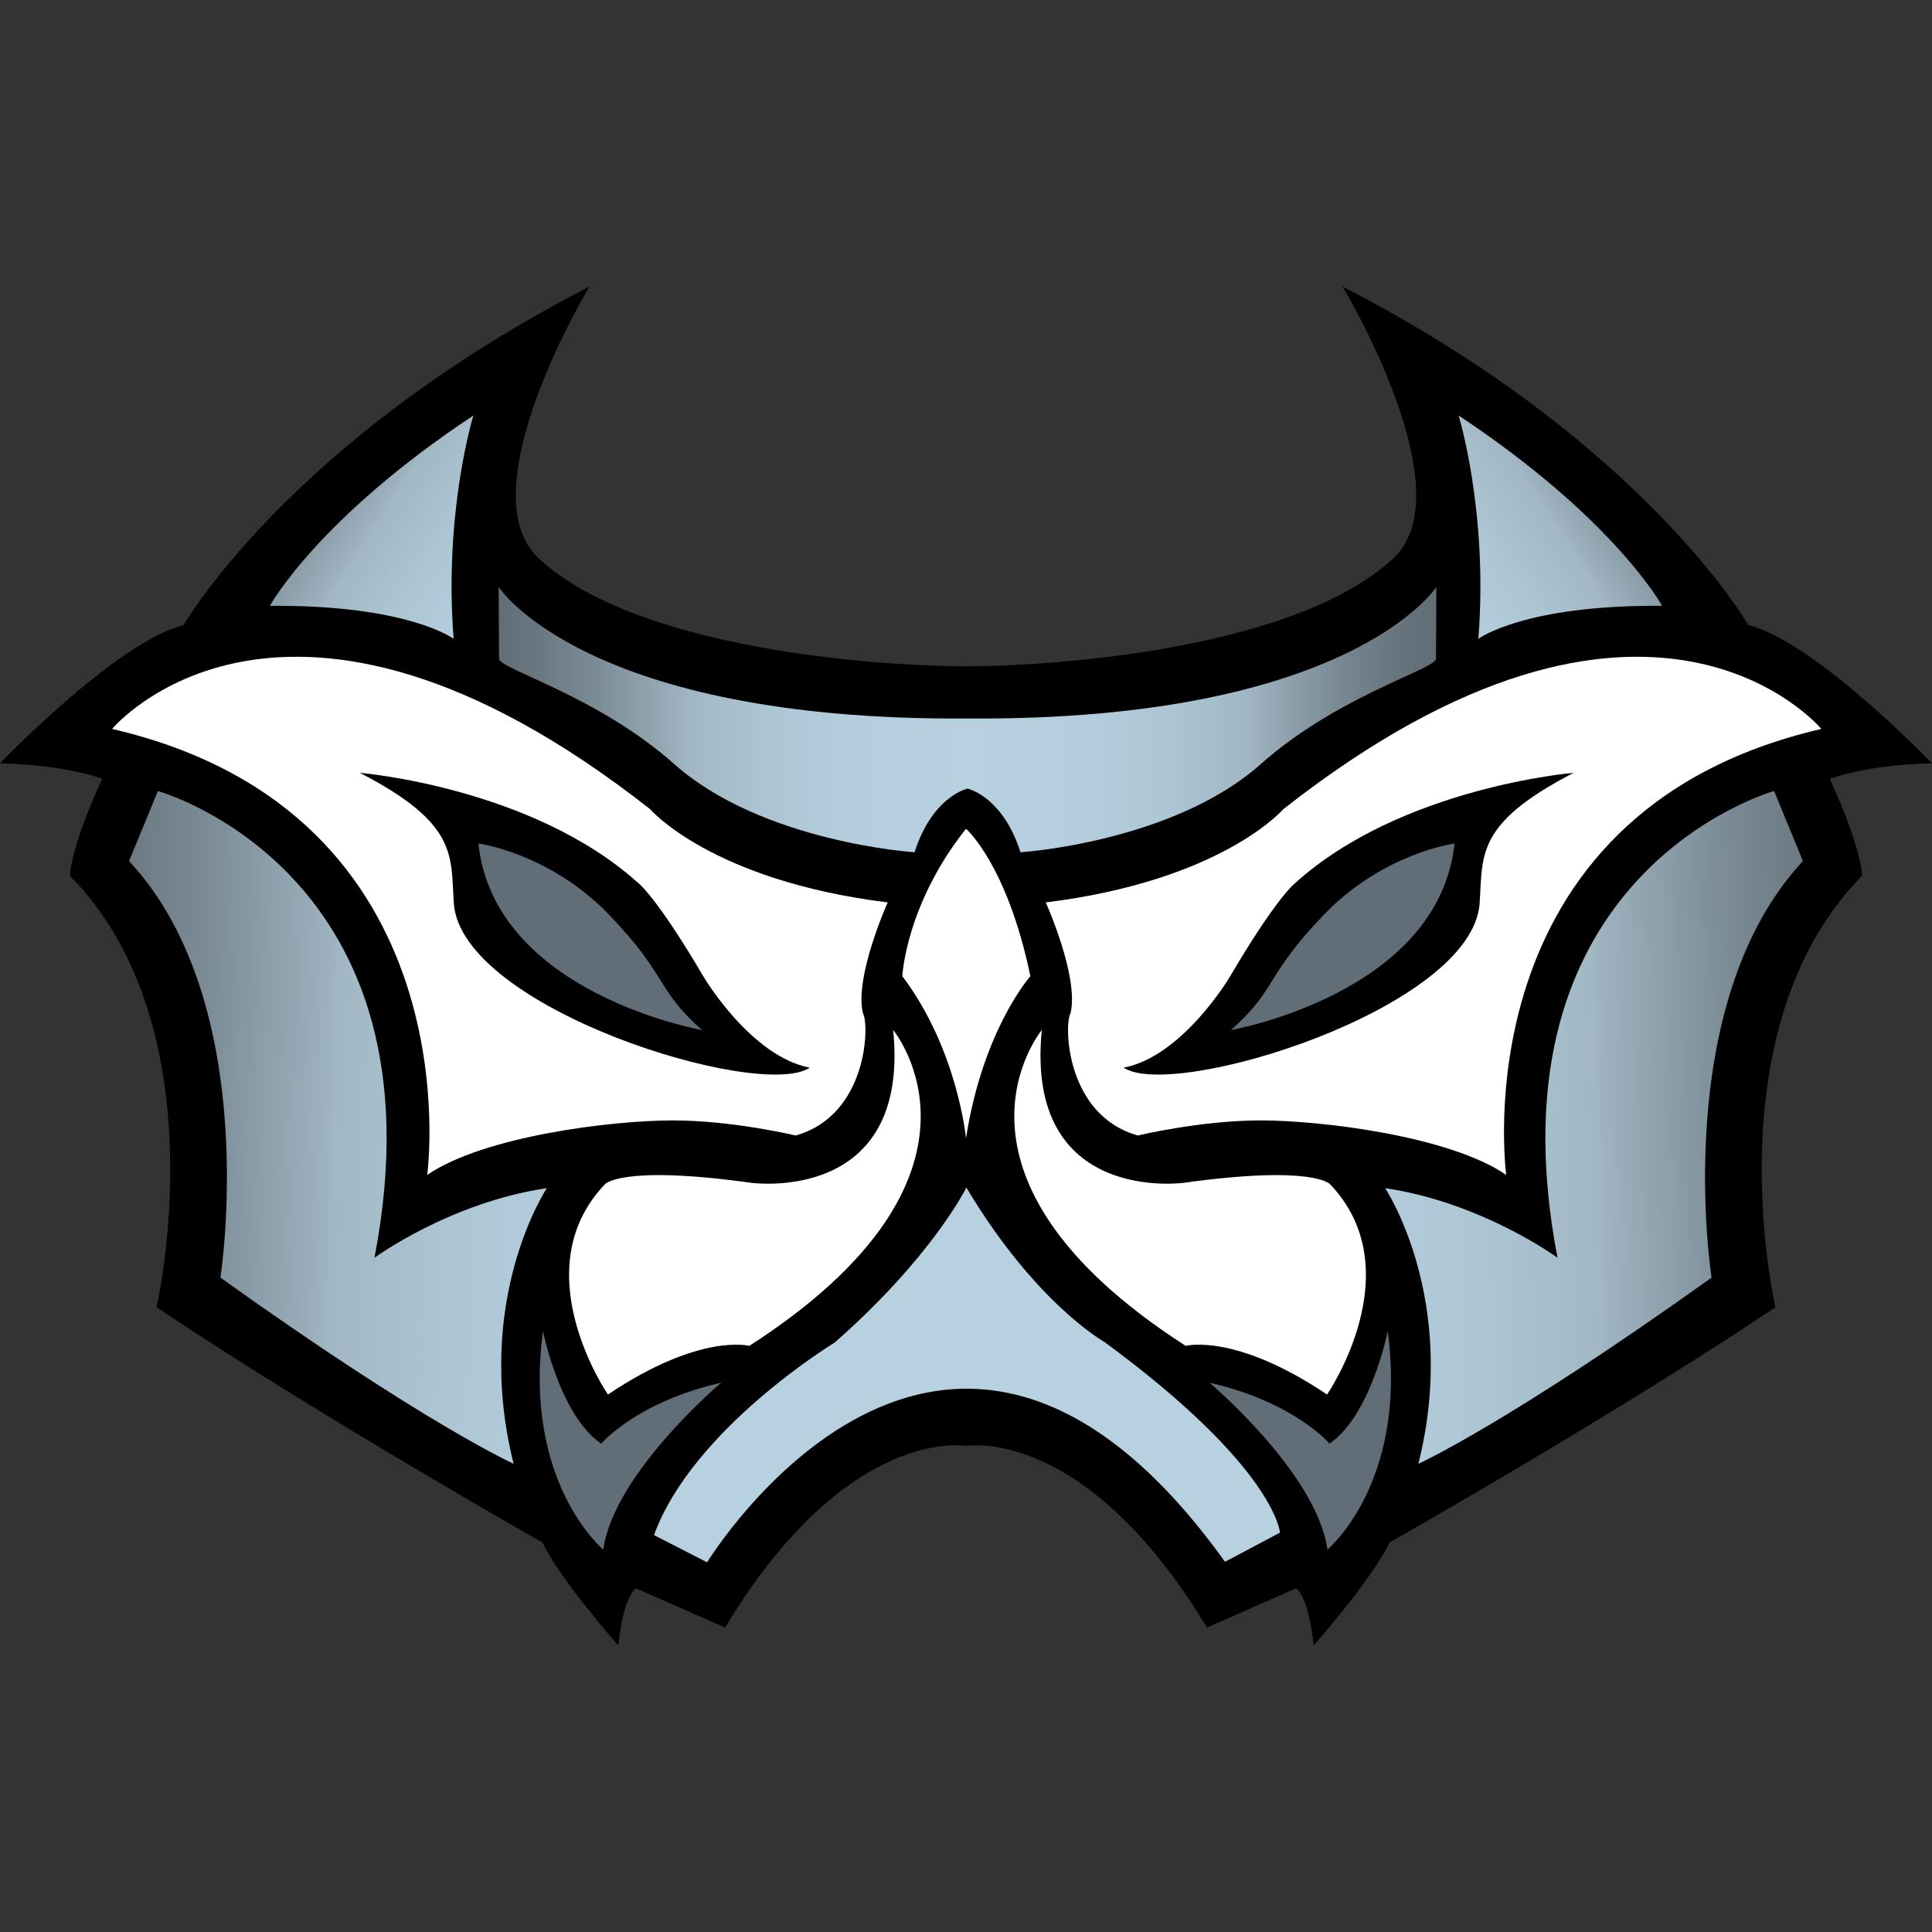 <?xml version="1.0" encoding="UTF-8" standalone="no"?>
<!DOCTYPE svg PUBLIC "-//W3C//DTD SVG 1.1//EN" "http://www.w3.org/Graphics/SVG/1.1/DTD/svg11.dtd">
<svg width="100%" height="100%" viewBox="0 0 1000 1000" version="1.1" xmlns="http://www.w3.org/2000/svg" xmlns:xlink="http://www.w3.org/1999/xlink" xml:space="preserve" xmlns:serif="http://www.serif.com/" style="fill-rule:evenodd;clip-rule:evenodd;stroke-linejoin:round;stroke-miterlimit:2;">
    <rect x="0" y="0" width="1000" height="1000" fill="#333333" stroke="none"/>
    <g transform="matrix(1,0,0,1,-1208,0)">
        <g id="U" transform="matrix(1,0,0,1,-0.333,0)">
            <rect x="1208.33" y="0" width="1000" height="1000" style="fill:none;"/>
            <g transform="matrix(1,0,0,1,-2415.67,0)">
                <path d="M4124,748.414C4124,748.414 4062.76,737.216 3999.28,842.434L3953.24,822.13C3953.24,822.13 3946.93,824.986 3944.03,851.667C3944.03,851.667 3913.98,817.768 3904.77,798.382C3904.77,798.382 3792.19,734.788 3705.03,676.685C3705.03,676.685 3738.47,532.884 3660.21,453.292C3660.21,453.292 3660.21,439.246 3676.93,403.129C3676.93,403.129 3658.01,395.772 3624,395.103C3624,395.103 3684.29,332.232 3719.07,323.537C3719.07,323.537 3773.25,228.48 3929.09,148.333C3929.09,148.333 3865.4,253.843 3902.72,288.904C3949.04,332.424 4061.51,344.421 4123.59,344.896L4123.59,344.885L4123.82,344.898C4123.88,344.898 4123.94,344.899 4124,344.899C4185.99,344.474 4298.86,332.52 4345.28,288.904C4382.6,253.843 4318.91,148.333 4318.91,148.333C4474.75,228.48 4528.93,323.537 4528.93,323.537C4563.71,332.232 4624,395.103 4624,395.103C4589.98,395.772 4571.07,403.129 4571.07,403.129C4587.79,439.246 4587.79,453.292 4587.79,453.292C4509.53,532.884 4542.97,676.685 4542.97,676.685C4455.81,734.788 4343.23,798.382 4343.23,798.382C4334.02,817.768 4303.97,851.667 4303.97,851.667C4301.07,824.986 4294.77,822.13 4294.77,822.13L4248.72,842.434C4185.24,737.216 4124,748.414 4124,748.414Z"/>
            </g>
            <g transform="matrix(1,0,0,1,-2415.67,0)">
                <path d="M3938.67,721.806C3938.67,721.806 3894.5,657.663 3937.09,612.973C3937.09,612.973 3945.4,602.833 4012.79,612.217C4012.79,612.217 4095.29,623.689 4086.32,533.145C4086.32,533.145 4148.85,608.415 4011.83,696.628C4011.83,696.628 3986.45,689.712 3938.67,721.806Z" style="fill:white;"/>
            </g>
            <g transform="matrix(-1,0,0,1,5833.89,0)">
                <path d="M3938.67,721.806C3938.67,721.806 3894.5,657.663 3937.09,612.973C3937.09,612.973 3945.4,602.833 4012.79,612.217C4012.79,612.217 4095.29,623.689 4086.32,533.145C4086.32,533.145 4148.85,608.415 4011.83,696.628C4011.83,696.628 3986.45,689.712 3938.67,721.806Z" style="fill:white;"/>
            </g>
            <g transform="matrix(1,0,0,1,-2415.67,0)">
                <path d="M3905.04,688.964C3905.04,688.964 3913.71,732.669 3935.21,747.237C3935.21,747.237 3953.25,725.732 3997.3,715.673C3997.3,715.673 3941.8,762.487 3936.25,802.041C3936.25,802.041 3894.63,767.506 3905.04,688.964Z" style="fill:rgb(98,110,119);"/>
            </g>
            <g transform="matrix(-1,0,0,1,5831.67,0)">
                <path d="M3905.04,688.964C3905.04,688.964 3913.71,732.669 3935.21,747.237C3935.21,747.237 3953.25,725.732 3997.3,715.673C3997.3,715.673 3941.8,762.487 3936.25,802.041C3936.25,802.041 3894.63,767.506 3905.04,688.964Z" style="fill:rgb(98,110,119);"/>
            </g>
            <g transform="matrix(1,0,0,1,-2415.67,0)">
                <path d="M3990,808.661C3990,808.661 4113.34,606.659 4258.06,808.389L4286.53,793.274C4286.53,793.274 4284.2,759.623 4195.71,694.65C4195.71,694.65 4160.02,674.785 4124.19,614.663C4124.19,614.663 4106.74,650.326 4056.06,694.877C4056.06,694.877 3982.55,739.465 3962.51,794.56L3990,808.661Z" style="fill:rgb(183,209,225);"/>
            </g>
            <g transform="matrix(1,0,0,1,-2415.67,0)">
                <path d="M4124.79,408.172C4122.56,408.74 4106.12,413.788 4097.37,441.129C4097.37,441.129 4018.64,436.078 3972.93,395.438C3933.35,360.239 3883.32,346.661 3882.3,341.052L3882.12,303.845C3882.12,303.845 3926.83,373.214 4124.54,371.898L4124.54,371.895C4124.62,371.895 4124.71,371.896 4124.79,371.896C4124.88,371.896 4124.96,371.895 4125.05,371.895L4125.05,371.898C4322.76,373.214 4367.46,303.845 4367.46,303.845L4367.28,341.052C4366.27,346.661 4316.24,360.239 4276.65,395.438C4230.95,436.078 4152.21,441.129 4152.21,441.129C4143.47,413.788 4127.03,408.74 4124.79,408.172Z" style="fill:url(#_Linear1);"/>
            </g>
            <g transform="matrix(1,0,0,1,-2415.67,0)">
                <path d="M3705.72,409.428C3705.72,409.428 3856.29,451.317 3817.83,651.01C3817.83,651.01 3856.92,622.355 3907.05,614.994C3907.05,614.994 3868.49,672.8 3889.87,757.659C3889.87,757.659 3843.72,736.835 3738.09,661.296C3738.09,661.296 3760.27,520.281 3690.8,445.684L3705.72,409.428Z" style="fill:url(#_Linear2);"/>
            </g>
            <g transform="matrix(1,0,0,1,-2415.67,0)">
                <path d="M3858.79,330.656C3858.79,330.656 3835.44,313.003 3763.69,313.573C3763.69,313.573 3788.18,268.587 3869.04,215.059C3869.04,215.059 3853.66,264.6 3858.79,330.656Z" style="fill:url(#_Linear3);"/>
            </g>
            <g transform="matrix(-1,0,0,1,5832.33,0)">
                <path d="M3705.72,409.428C3705.72,409.428 3856.29,451.317 3817.83,651.01C3817.83,651.01 3856.92,622.355 3907.05,614.994C3907.05,614.994 3868.49,672.8 3889.87,757.659C3889.87,757.659 3843.72,736.835 3738.09,661.296C3738.09,661.296 3760.27,520.281 3690.8,445.684L3705.72,409.428Z" style="fill:url(#_Linear4);"/>
            </g>
            <g transform="matrix(-1,0,0,1,5832.33,0)">
                <path d="M3858.79,330.656C3858.79,330.656 3835.44,313.003 3763.69,313.573C3763.69,313.573 3788.18,268.587 3869.04,215.059C3869.04,215.059 3853.66,264.6 3858.79,330.656Z" style="fill:url(#_Linear5);"/>
            </g>
            <g transform="matrix(1,0,0,1,-2415.67,0)">
                <path d="M3845.13,608.139C3845.13,608.139 3870.68,421.062 3682.03,377.294C3682.03,377.294 3771.07,270.139 3960.48,418.798C3960.48,418.798 3992.17,455.774 4083.48,467.093C4083.48,467.093 4066.12,505.578 4070.65,524.444C4074.09,530.275 4073.16,577.284 4035.77,587.736C4035.77,587.736 4003.44,579.924 3972.12,579.924C3940.79,579.924 3874.42,588.037 3845.13,608.139ZM3858.89,467.425C3862.51,522.051 4017.39,569.876 4043.16,552.616C4012.69,546.842 3988.31,505.786 3988.31,505.786C3963.62,463.768 3954.34,457.044 3954.34,457.044C3899.36,407.408 3810.24,400.008 3810.24,400.008C3861.14,426.314 3857.24,442.675 3858.89,467.425Z" style="fill:white;"/>
            </g>
            <g transform="matrix(-1,0,0,1,5833.09,0)">
                <path d="M3845.13,608.139C3845.13,608.139 3870.68,421.062 3682.03,377.294C3682.03,377.294 3771.07,270.139 3960.48,418.798C3960.48,418.798 3992.17,455.774 4083.48,467.093C4083.48,467.093 4066.12,505.578 4070.65,524.444C4074.09,530.275 4073.16,577.284 4035.77,587.736C4035.77,587.736 4003.44,579.924 3972.12,579.924C3940.79,579.924 3874.42,588.037 3845.13,608.139ZM3858.89,467.425C3862.51,522.051 4017.39,569.876 4043.16,552.616C4012.69,546.842 3988.31,505.786 3988.31,505.786C3963.62,463.768 3954.34,457.044 3954.34,457.044C3899.36,407.408 3810.24,400.008 3810.24,400.008C3861.14,426.314 3857.24,442.675 3858.89,467.425Z" style="fill:white;"/>
            </g>
            <g transform="matrix(1,0,0,1,-2415.67,0)">
                <path d="M3871.63,436.6C3871.63,436.6 3908.48,441.473 3939.24,473.452C3970,505.43 3963.3,511.826 3987.36,533.145C3987.36,533.145 3879.85,514.352 3871.63,436.6Z" style="fill:rgb(98,110,119);"/>
            </g>
            <g transform="matrix(-1,0,0,1,5832.82,0)">
                <path d="M3871.63,436.6C3871.63,436.6 3908.48,441.473 3939.24,473.452C3970,505.43 3963.3,511.826 3987.36,533.145C3987.36,533.145 3879.85,514.352 3871.63,436.6Z" style="fill:rgb(98,110,119);"/>
            </g>
            <g transform="matrix(1,0,0,1,-2415.67,0)">
                <path d="M4124,589.166C4124,589.166 4119.7,543.25 4091.05,505.274C4091.05,505.274 4092.74,468.336 4124,428.977C4124,428.977 4145.25,447.273 4157.33,505.272C4157.33,505.272 4132.78,532.789 4124,589.166Z" style="fill:white;"/>
            </g>
        </g>
    </g>
    <defs>
        <linearGradient id="_Linear1" x1="0" y1="0" x2="1" y2="0" gradientUnits="userSpaceOnUse" gradientTransform="matrix(485.338,0,0,137.284,3882.12,372.487)"><stop offset="0" style="stop-color:rgb(98,110,119);stop-opacity:1"/><stop offset="0.04" style="stop-color:rgb(105,119,128);stop-opacity:1"/><stop offset="0.11" style="stop-color:rgb(125,142,152);stop-opacity:1"/><stop offset="0.2" style="stop-color:rgb(158,180,192);stop-opacity:1"/><stop offset="0.2" style="stop-color:rgb(161,183,195);stop-opacity:1"/><stop offset="0.29" style="stop-color:rgb(173,198,212);stop-opacity:1"/><stop offset="0.38" style="stop-color:rgb(181,206,222);stop-opacity:1"/><stop offset="0.5" style="stop-color:rgb(183,209,225);stop-opacity:1"/><stop offset="0.62" style="stop-color:rgb(181,206,222);stop-opacity:1"/><stop offset="0.71" style="stop-color:rgb(173,198,212);stop-opacity:1"/><stop offset="0.8" style="stop-color:rgb(161,183,195);stop-opacity:1"/><stop offset="0.8" style="stop-color:rgb(160,182,194);stop-opacity:1"/><stop offset="0.85" style="stop-color:rgb(139,157,168);stop-opacity:1"/><stop offset="0.91" style="stop-color:rgb(116,131,141);stop-opacity:1"/><stop offset="0.96" style="stop-color:rgb(103,116,125);stop-opacity:1"/><stop offset="1" style="stop-color:rgb(98,110,119);stop-opacity:1"/></linearGradient>
        <linearGradient id="_Linear2" x1="0" y1="0" x2="1" y2="0" gradientUnits="userSpaceOnUse" gradientTransform="matrix(716.771,24.798,-24.798,716.771,3650.69,622.673)"><stop offset="0" style="stop-color:rgb(98,110,119);stop-opacity:1"/><stop offset="0.04" style="stop-color:rgb(105,119,128);stop-opacity:1"/><stop offset="0.11" style="stop-color:rgb(125,142,152);stop-opacity:1"/><stop offset="0.2" style="stop-color:rgb(158,180,192);stop-opacity:1"/><stop offset="0.2" style="stop-color:rgb(161,183,195);stop-opacity:1"/><stop offset="0.29" style="stop-color:rgb(173,198,212);stop-opacity:1"/><stop offset="0.38" style="stop-color:rgb(181,206,222);stop-opacity:1"/><stop offset="0.5" style="stop-color:rgb(183,209,225);stop-opacity:1"/><stop offset="0.62" style="stop-color:rgb(181,206,222);stop-opacity:1"/><stop offset="0.71" style="stop-color:rgb(173,198,212);stop-opacity:1"/><stop offset="0.8" style="stop-color:rgb(161,183,195);stop-opacity:1"/><stop offset="0.8" style="stop-color:rgb(160,182,194);stop-opacity:1"/><stop offset="0.85" style="stop-color:rgb(139,157,168);stop-opacity:1"/><stop offset="0.91" style="stop-color:rgb(116,131,141);stop-opacity:1"/><stop offset="0.96" style="stop-color:rgb(103,116,125);stop-opacity:1"/><stop offset="1" style="stop-color:rgb(98,110,119);stop-opacity:1"/></linearGradient>
        <linearGradient id="_Linear3" x1="0" y1="0" x2="1" y2="0" gradientUnits="userSpaceOnUse" gradientTransform="matrix(328.514,211.672,-211.672,328.514,3741.88,244.656)"><stop offset="0" style="stop-color:rgb(98,110,119);stop-opacity:1"/><stop offset="0.04" style="stop-color:rgb(105,119,128);stop-opacity:1"/><stop offset="0.11" style="stop-color:rgb(125,142,152);stop-opacity:1"/><stop offset="0.2" style="stop-color:rgb(158,180,192);stop-opacity:1"/><stop offset="0.2" style="stop-color:rgb(161,183,195);stop-opacity:1"/><stop offset="0.29" style="stop-color:rgb(173,198,212);stop-opacity:1"/><stop offset="0.38" style="stop-color:rgb(181,206,222);stop-opacity:1"/><stop offset="0.5" style="stop-color:rgb(183,209,225);stop-opacity:1"/><stop offset="0.62" style="stop-color:rgb(181,206,222);stop-opacity:1"/><stop offset="0.71" style="stop-color:rgb(173,198,212);stop-opacity:1"/><stop offset="0.8" style="stop-color:rgb(161,183,195);stop-opacity:1"/><stop offset="0.8" style="stop-color:rgb(160,182,194);stop-opacity:1"/><stop offset="0.85" style="stop-color:rgb(139,157,168);stop-opacity:1"/><stop offset="0.91" style="stop-color:rgb(116,131,141);stop-opacity:1"/><stop offset="0.96" style="stop-color:rgb(103,116,125);stop-opacity:1"/><stop offset="1" style="stop-color:rgb(98,110,119);stop-opacity:1"/></linearGradient>
        <linearGradient id="_Linear4" x1="0" y1="0" x2="1" y2="0" gradientUnits="userSpaceOnUse" gradientTransform="matrix(716.771,24.798,-24.798,716.771,3650.69,622.673)"><stop offset="0" style="stop-color:rgb(98,110,119);stop-opacity:1"/><stop offset="0.04" style="stop-color:rgb(105,119,128);stop-opacity:1"/><stop offset="0.11" style="stop-color:rgb(125,142,152);stop-opacity:1"/><stop offset="0.2" style="stop-color:rgb(158,180,192);stop-opacity:1"/><stop offset="0.2" style="stop-color:rgb(161,183,195);stop-opacity:1"/><stop offset="0.29" style="stop-color:rgb(173,198,212);stop-opacity:1"/><stop offset="0.38" style="stop-color:rgb(181,206,222);stop-opacity:1"/><stop offset="0.5" style="stop-color:rgb(183,209,225);stop-opacity:1"/><stop offset="0.62" style="stop-color:rgb(181,206,222);stop-opacity:1"/><stop offset="0.71" style="stop-color:rgb(173,198,212);stop-opacity:1"/><stop offset="0.8" style="stop-color:rgb(161,183,195);stop-opacity:1"/><stop offset="0.8" style="stop-color:rgb(160,182,194);stop-opacity:1"/><stop offset="0.85" style="stop-color:rgb(139,157,168);stop-opacity:1"/><stop offset="0.91" style="stop-color:rgb(116,131,141);stop-opacity:1"/><stop offset="0.96" style="stop-color:rgb(103,116,125);stop-opacity:1"/><stop offset="1" style="stop-color:rgb(98,110,119);stop-opacity:1"/></linearGradient>
        <linearGradient id="_Linear5" x1="0" y1="0" x2="1" y2="0" gradientUnits="userSpaceOnUse" gradientTransform="matrix(328.514,211.672,-211.672,328.514,3741.88,244.656)"><stop offset="0" style="stop-color:rgb(98,110,119);stop-opacity:1"/><stop offset="0.04" style="stop-color:rgb(105,119,128);stop-opacity:1"/><stop offset="0.11" style="stop-color:rgb(125,142,152);stop-opacity:1"/><stop offset="0.2" style="stop-color:rgb(158,180,192);stop-opacity:1"/><stop offset="0.2" style="stop-color:rgb(161,183,195);stop-opacity:1"/><stop offset="0.29" style="stop-color:rgb(173,198,212);stop-opacity:1"/><stop offset="0.38" style="stop-color:rgb(181,206,222);stop-opacity:1"/><stop offset="0.5" style="stop-color:rgb(183,209,225);stop-opacity:1"/><stop offset="0.62" style="stop-color:rgb(181,206,222);stop-opacity:1"/><stop offset="0.71" style="stop-color:rgb(173,198,212);stop-opacity:1"/><stop offset="0.8" style="stop-color:rgb(161,183,195);stop-opacity:1"/><stop offset="0.8" style="stop-color:rgb(160,182,194);stop-opacity:1"/><stop offset="0.85" style="stop-color:rgb(139,157,168);stop-opacity:1"/><stop offset="0.91" style="stop-color:rgb(116,131,141);stop-opacity:1"/><stop offset="0.96" style="stop-color:rgb(103,116,125);stop-opacity:1"/><stop offset="1" style="stop-color:rgb(98,110,119);stop-opacity:1"/></linearGradient>
    </defs>
</svg>
